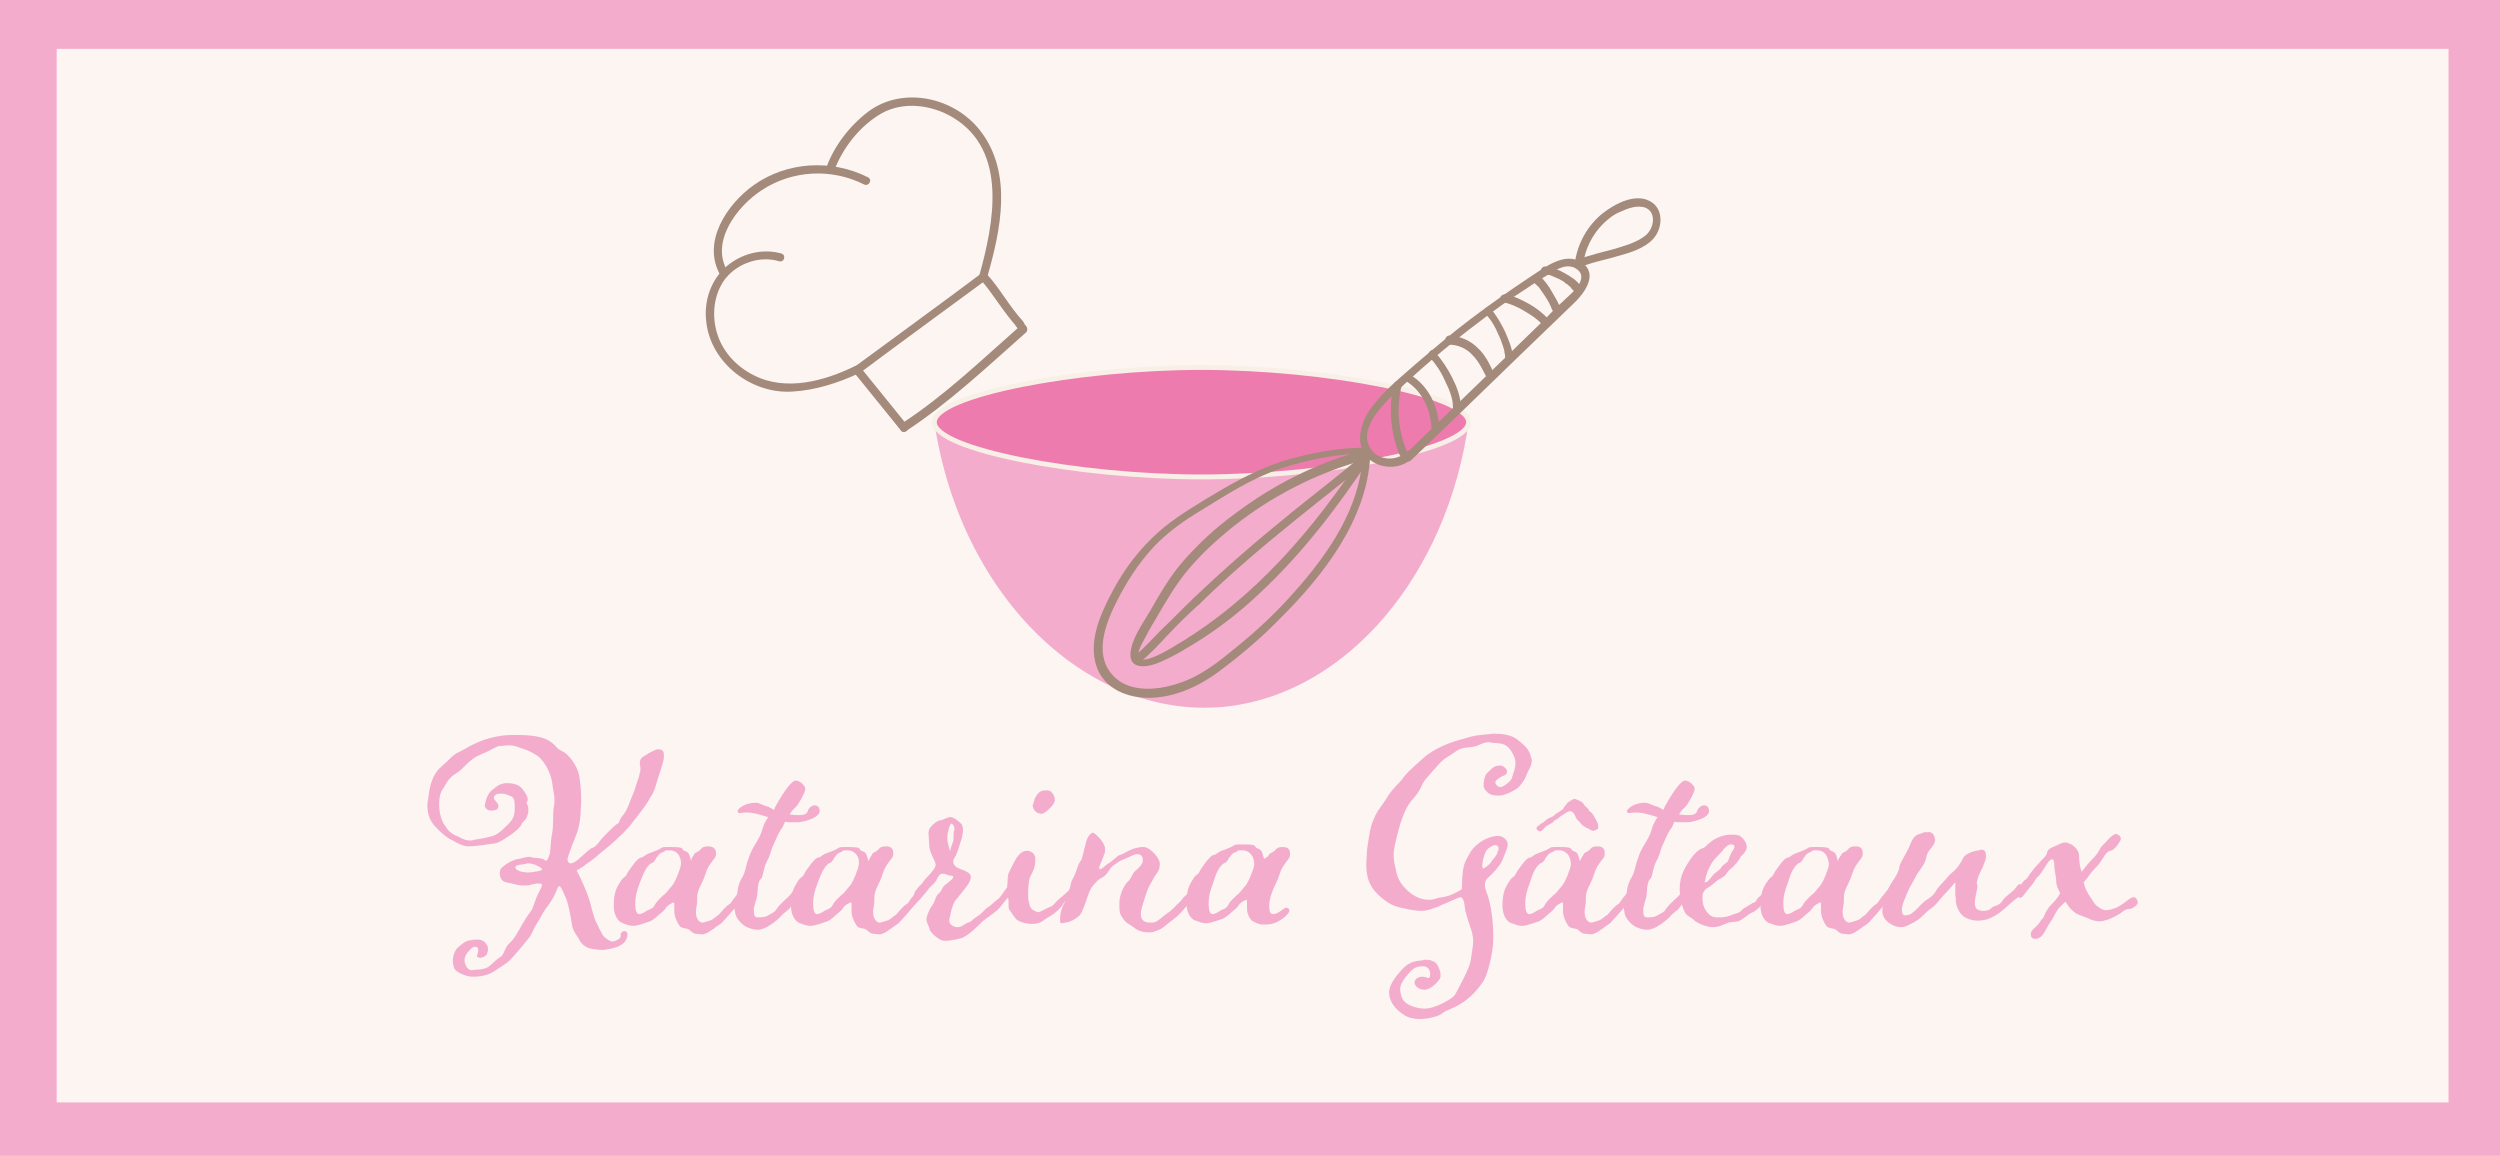 <?xml version="1.0" encoding="utf-8"?>
<!-- Generator: Adobe Illustrator 25.4.1, SVG Export Plug-In . SVG Version: 6.00 Build 0)  -->
<svg version="1.1" id="Calque_1" xmlns="http://www.w3.org/2000/svg" xmlns:xlink="http://www.w3.org/1999/xlink" x="0px" y="0px"
	 viewBox="0 0 383.7 177.4" style="enable-background:new 0 0 383.7 177.4;" xml:space="preserve">
<style type="text/css">
	.st0{fill:#F4ACCD;}
	.st1{fill:#FCF5F2;}
	.st2{fill:#EE7BAE;stroke:#F8F0E7;stroke-width:0.75;stroke-miterlimit:10;}
	.st3{fill:#A48A7B;}
</style>
<g id="Espace_de_travail">
</g>
<rect id="Contour" y="0" class="st0" width="383.7" height="177.4"/>
<rect id="Background" x="8.7" y="7.5" class="st1" width="367.1" height="161.7"/>
<path class="st0" d="M143.4,64.8c4.1,27.4,24.3,46.1,45.2,43.6c18.1-2.2,33.5-20,36.8-43.6"/>
<path class="st2" d="M184.4,56.4c-18.9,0-41,4.2-41,8.4c0,4.2,22.1,8.4,41,8.4s41-4.2,41-8.4C225.4,60.6,203.3,56.4,184.4,56.4z"/>
<g>
	<g>
		<g>
			<path class="st3" d="M208.6,69.3c-6.8,1.9-13.3,5.2-19,9.5c-2.9,2.1-5.5,4.5-7.9,7.2c-2.1,2.4-3.6,5-5.2,7.8
				c-1.1,1.9-2.9,4.3-3,6.6c-0.1,2.4,2.6,2,4.1,1.4c2.5-1,4.9-2.5,7.1-3.9c3.2-2.1,6.2-4.5,8.9-7.1c6.4-6,11.8-13.1,16.7-20.5
				c0.4-0.7-0.6-1.3-1.1-0.6c-7.6,11.5-16.6,22.1-28.5,29.2c-0.8,0.5-5.3,3.3-5.9,2c-0.4-0.8,0.7-2.5,1-3.1c0.5-1,1.1-2,1.7-3
				c1.5-2.6,2.9-5,4.8-7.3c2.1-2.5,4.5-4.7,7-6.7c5.8-4.6,12.6-8.1,19.7-10.1C209.7,70.3,209.4,69.1,208.6,69.3L208.6,69.3z"/>
		</g>
	</g>
	<g>
		<g>
			<path class="st3" d="M209.3,69.7c-3.6,3.1-7.3,5.9-11,8.9c-5.2,4.2-10.3,8.6-15.1,13.2c-0.6,0.6,0.3,1.4,0.9,0.9
				c4.8-4.7,9.9-9,15.1-13.2c3.7-3,7.4-5.8,11-8.9C210.8,70.1,209.9,69.2,209.3,69.7L209.3,69.7z"/>
		</g>
	</g>
	<g>
		<g>
			<path class="st3" d="M209.9,68.7c-4.4,0-8.9,0.8-13.1,2.1c-4.3,1.4-8.1,3.6-11.9,5.9c-2.9,1.8-5.7,3.5-8.1,5.9
				c-2.8,2.7-4.9,5.8-6.6,9.2c-1.6,3.2-3.1,6.9-1.9,10.5c1.2,3.5,4.9,4.9,8.3,4.8c3.7-0.1,7.3-1.7,10.3-3.9c3.5-2.6,6.8-5.4,9.8-8.5
				c6.5-6.5,13.1-15,13.6-24.7c0-0.8-1.2-0.8-1.2,0c-0.3,7.9-5.3,15.1-10.4,20.8c-2.7,3.1-5.7,5.9-8.9,8.5c-2.8,2.3-5.5,4.5-9,5.6
				c-3.3,1.1-7.9,1.5-10.3-1.6c-2.5-3.1-0.8-7.6,0.8-10.8s3.4-6,5.8-8.6c2.1-2.2,4.6-4,7.3-5.6c3.9-2.4,7.6-4.8,11.9-6.3
				c4.4-1.5,9.1-2.4,13.7-2.4C210.7,69.9,210.7,68.7,209.9,68.7L209.9,68.7z"/>
		</g>
	</g>
	<g>
		<g>
			<path class="st3" d="M215.9,69.3c-1.5,1.6-4.5,1.4-5.6-0.5c-1.6-2.7,1.1-5.7,2.8-7.5c4.3-4.2,9-8.2,13.8-11.8
				c2.3-1.8,4.7-3.5,7.2-5.1c1.2-0.8,2.4-1.6,3.6-2.3c1.2-0.8,2.9-1.8,4.3-0.8c1.7,1.2-0.1,3.1-1.1,4c-1.2,1.1-2.4,2.2-3.5,3.4
				c-2.3,2.2-4.5,4.4-6.8,6.6c-5,4.8-10,9.7-15,14.5c-0.6,0.6,0.3,1.4,0.9,0.9c5.6-5.3,11.1-10.7,16.7-16.1c2.8-2.7,5.5-5.3,8.3-8
				c1.6-1.5,3.9-4.5,1.3-6.3c-2.7-1.8-5.9,0.9-8.1,2.3c-3,2-6,4.1-8.9,6.3c-2.8,2.1-5.5,4.4-8.2,6.7c-2.5,2.2-5.4,4.5-7.3,7.2
				c-1.6,2.3-2.5,5.8,0,7.8c1.9,1.5,4.9,1.4,6.6-0.4C217.4,69.6,216.5,68.7,215.9,69.3L215.9,69.3z"/>
		</g>
	</g>
	<g>
		<g>
			<path class="st3" d="M243,40.4c0.3-2.2,1.4-4.4,3-6c0.8-0.8,1.7-1.5,2.7-1.9c1.1-0.5,2.6-1.1,3.9-0.6c1.7,0.8,1.2,3.2,0,4.2
				c-1.3,1.1-3.2,1.6-4.8,2.1c-1.8,0.5-3.7,0.9-5.5,1.6c-0.7,0.3-0.4,1.5,0.3,1.2c1.8-0.8,3.8-1.1,5.7-1.7c1.9-0.5,4.1-1.2,5.4-2.6
				c1.4-1.5,1.7-4.3-0.1-5.6c-2.4-1.7-5.8,0.2-7.7,1.7c-2.3,1.9-3.8,4.6-4.2,7.6C241.7,41.2,242.9,41.2,243,40.4L243,40.4z"/>
		</g>
	</g>
	<g>
		<g>
			<path class="st3" d="M215.9,69.2c-1.3-3.1-1.6-6.6-0.8-9.9c0.2-0.8-1-1.1-1.2-0.3c-0.8,3.6-0.5,7.4,0.9,10.8
				c0.1,0.3,0.6,0.4,0.9,0.2C216,69.9,216,69.5,215.9,69.2L215.9,69.2z"/>
		</g>
	</g>
	<g>
		<g>
			<path class="st3" d="M215.8,58.5c2.5,1.5,3.8,4.4,3.9,7.3c0,0.8,1.3,0.8,1.2,0c-0.1-3.3-1.6-6.6-4.5-8.3
				C215.7,57.1,215.1,58.1,215.8,58.5L215.8,58.5z"/>
		</g>
	</g>
	<g>
		<g>
			<path class="st3" d="M219.4,54.8c1,1.1,1.8,2.3,2.4,3.7c0.6,1.2,1.2,2.6,1.2,4c0,0.8,1.2,0.8,1.2,0c0-1.6-0.6-3.1-1.3-4.5
				c-0.7-1.4-1.6-2.8-2.7-4C219.8,53.3,218.9,54.2,219.4,54.8L219.4,54.8z"/>
		</g>
	</g>
	<g>
		<g>
			<path class="st3" d="M222.4,52.9c1.4,0,2.7,0.6,3.6,1.6c0.9,0.9,1.5,2.1,2.1,3.3c0.1,0.3,0.6,0.4,0.9,0.2
				c0.3-0.2,0.4-0.5,0.2-0.9c-0.6-1.3-1.3-2.7-2.4-3.7c-1.2-1.2-2.7-1.8-4.4-1.9C221.6,51.6,221.6,52.9,222.4,52.9L222.4,52.9z"/>
		</g>
	</g>
	<g>
		<g>
			<path class="st3" d="M228,48.2c0.9,0.9,1.5,2,2,3.2c0.3,0.6,0.5,1.2,0.7,1.8c0.1,0.3,0.2,0.6,0.2,0.9c0.1,0.3,0.1,0.5,0.1,0.7
				c0,0.3,0.3,0.6,0.6,0.6c0.3,0,0.6-0.3,0.6-0.6c-0.1-1.4-0.7-2.7-1.2-3.9c-0.6-1.2-1.3-2.5-2.2-3.5
				C228.3,46.7,227.4,47.6,228,48.2L228,48.2z"/>
		</g>
	</g>
	<g>
		<g>
			<path class="st3" d="M230.7,46.4c1.1,0.2,2.2,0.7,3.2,1.3c1,0.6,2,1.2,2.8,2.1c0.5,0.6,1.4-0.3,0.9-0.9c-0.9-0.9-1.9-1.7-3-2.3
				c-1.1-0.6-2.3-1.2-3.5-1.4c-0.3-0.1-0.7,0.1-0.8,0.4C230.2,45.9,230.4,46.3,230.7,46.4L230.7,46.4z"/>
		</g>
	</g>
	<g>
		<g>
			<path class="st3" d="M235.4,43.3c0.1,0.1,0.2,0.3,0.4,0.4c0.1,0.1,0.1,0.2,0.2,0.2c0.1,0.1,0,0,0.1,0.1c0,0,0.1,0.1,0.1,0.1
				c0.3,0.4,0.6,0.9,0.9,1.3c0.3,0.5,0.6,0.9,0.8,1.4c0.1,0.2,0.2,0.4,0.3,0.7c0.1,0.2,0-0.1,0,0c0,0,0,0.1,0.1,0.1
				c0,0.1,0.1,0.2,0.1,0.3c0.2,0.8,1.4,0.5,1.2-0.3c-0.3-1-0.9-1.9-1.4-2.8s-1.1-1.7-1.8-2.4C235.7,41.9,234.8,42.8,235.4,43.3
				L235.4,43.3z"/>
		</g>
	</g>
	<g>
		<g>
			<path class="st3" d="M237.2,42.2c0.1,0,0.1,0,0.2,0c0,0,0.2,0,0.1,0c-0.1,0,0.1,0,0.1,0c0.1,0,0.1,0,0.1,0c0.2,0,0.4,0.1,0.6,0.2
				c0.4,0.2,0.8,0.3,1.3,0.6c0.2,0.1,0.4,0.2,0.6,0.4c0.1,0.1,0.2,0.2,0.3,0.2c0.1,0.1,0.2,0.1,0.2,0.2c0.2,0.1,0.4,0.3,0.5,0.5
				c0.1,0.1,0.1,0.1,0.2,0.2c0,0,0.1,0.1,0.1,0.1c0,0,0.1,0.2,0,0c0.2,0.3,0.5,0.4,0.9,0.2c0.3-0.2,0.4-0.6,0.2-0.9
				c-0.6-0.9-1.6-1.5-2.5-2c-0.9-0.5-2-1-3-1c-0.3,0-0.6,0.3-0.6,0.6C236.5,41.9,236.8,42.2,237.2,42.2L237.2,42.2z"/>
		</g>
	</g>
	<g>
		<g>
			<path class="st3" d="M183.2,91.8c-1.7,1.6-3.3,3.3-5,4.9c-1.4,1.4-2.7,2.9-4.2,4.1c-0.6,0.5,0.3,1.4,0.9,0.9
				c1.5-1.2,2.9-2.7,4.2-4.1c1.6-1.7,3.2-3.3,5-4.9C184.7,92.2,183.8,91.3,183.2,91.8L183.2,91.8z"/>
		</g>
	</g>
</g>
<g>
	<g>
		<g>
			<path class="st3" d="M131.1,57.2c2.4,3,4.8,5.9,7.2,8.9c0.2,0.3,0.7,0.2,0.9,0c0.3-0.3,0.2-0.6,0-0.9c-2.4-3-4.8-5.9-7.2-8.9
				c-0.2-0.3-0.7-0.2-0.9,0C130.8,56.6,130.9,57,131.1,57.2L131.1,57.2z"/>
		</g>
	</g>
	<g>
		<g>
			<path class="st3" d="M131.9,57.3c6.4-4.8,12.9-9.5,19.4-14.3c0.6-0.5,0-1.6-0.6-1.1c-6.4,4.8-12.9,9.5-19.4,14.3
				C130.6,56.7,131.2,57.8,131.9,57.3L131.9,57.3z"/>
		</g>
	</g>
	<g>
		<g>
			<path class="st3" d="M150.5,42.9c2,2.3,3.5,5,5.6,7.3c0.5,0.6,1.4-0.3,0.9-0.9c-2.1-2.3-3.5-5-5.6-7.3
				C150.8,41.4,149.9,42.3,150.5,42.9L150.5,42.9z"/>
		</g>
	</g>
	<g>
		<g>
			<path class="st3" d="M139,66.2c6.7-4.4,12.5-9.9,18.5-15.2c0.2-0.2,0.2-0.5,0.1-0.8c-0.2-0.3-0.4-0.5-0.6-0.8
				c-0.4-0.7-1.5-0.1-1.1,0.6c0.2,0.3,0.4,0.5,0.6,0.8c0-0.2,0.1-0.5,0.1-0.8c-5.9,5.2-11.6,10.7-18.2,15
				C137.7,65.6,138.4,66.6,139,66.2L139,66.2z"/>
		</g>
	</g>
	<g>
		<g>
			<path class="st3" d="M131.2,56.2c-4.7,2.3-10.6,3.9-15.5,1.4c-2.6-1.3-4.7-3.5-5.6-6.3c-0.9-2.8-0.6-6.1,1.2-8.5
				c1.9-2.4,5.3-3.6,8.3-2.7c0.8,0.2,1.1-1,0.3-1.2c-2.9-0.8-6,0-8.3,1.9c-2.5,2.1-3.6,5.4-3.2,8.6c0.7,6.4,7,11.1,13.2,10.7
				c3.5-0.2,7-1.3,10.2-2.8C132.6,57,131.9,55.9,131.2,56.2L131.2,56.2z"/>
		</g>
	</g>
	<g>
		<g>
			<path class="st3" d="M111.7,41.7c-2.8-4.6,1.5-10.1,5.2-12.5c4.7-3.1,10.7-3.4,15.7-0.9c0.7,0.4,1.4-0.7,0.6-1.1
				c-5.6-2.8-12.4-2.4-17.5,1.2c-4.1,2.9-8.1,8.8-5.1,13.9C111,43,112.1,42.4,111.7,41.7L111.7,41.7z"/>
		</g>
	</g>
	<g>
		<g>
			<path class="st3" d="M128,26.3c1.3-3.6,4-7,7.3-8.9c3.4-1.9,7.7-1.3,10.9,0.6c8.6,5.1,6.3,16.4,4.1,24.3c-0.2,0.8,1,1.1,1.2,0.3
				c2.1-7.3,4-16.1-1.1-22.6c-4-5.1-11.8-6.8-17.1-2.9c-2.9,2.2-5.3,5.3-6.5,8.7C126.5,26.7,127.7,27,128,26.3L128,26.3z"/>
		</g>
	</g>
</g>
<g>
	<path class="st0" d="M75.6,121.2c0.7-0.5,0.7-0.7,1.5-0.9c0.2-0.1,0.5-0.1,0.8-0.1c0.8,0,1.7,0.2,2.2,0.8c0.5,0.6,0.9,1.2,0.9,1.7
		c0,0.2-0.2,0.6-0.2,0.6c0.1,0.1,0.3,0.4,0.3,1c0,0.2,0,0.4-0.1,0.7c-0.3,1-0.6,0.9-0.9,1.4c-0.2,0.5-0.6,0.9-1.4,1.5
		c-0.9,0.6-2.1,1.6-3.2,1.6c-0.9,0.1-2.4,0.4-3.5,0.4c-1,0-1.8-0.5-2.5-0.9c-0.8-0.3-2.1-1.4-3-2.5c-0.3-0.4-0.9-1.2-0.9-2.9
		c0-0.3,0-0.5,0.1-0.8c0.2-2.2,0.7-4,2-5.1c1.4-1.2,1.8-1.9,2.8-2.3c1-0.5,1.5-0.9,2.9-1.5c1.3-0.6,3.5-1.1,5.2-1.1
		c1.7,0,4.1,0,5.5,0.8s1.1,1.2,2.2,1.7c0.9,0.4,2.3,2.1,2.6,3.8c0.2,1.2,0.3,2.3,0.3,3.8c0,0.7-0.1,1.4-0.1,2.2
		c-0.2,2.6-1.1,3.9-1.5,5.2c-0.3,0.9-0.5,1.3-0.5,1.7c0,0.1,0.1,0.3,0.2,0.4c0.1,0.1,0.2,0.1,0.3,0.1c0.4,0,1-0.4,1.6-1
		c0.9-0.8,1.4-1.3,1.8-1.4c0.4-0.1,1-0.9,1.2-1.2c0.7-0.8,2.2-2.3,2.6-2.5c0.4-0.2,0.1-0.3,0.6-1c0.6-0.7,0.9-1.3,1.3-2.4
		s0.6-1.3,0.9-2.4c0.3-1.1,0.4-0.9,0.6-2c0.1-0.2,0.1-0.4,0.1-0.6c0-0.3-0.1-0.6-0.1-0.9c0-0.3,0.1-0.6,0.3-0.8
		c0.5-0.4,2-1.3,2.5-1.3c0.9,0,0.9,0.5,0.9,1.1c0,0.9-0.8,2.8-1.2,4.3c-0.4,1.5-0.9,1.9-1.3,2.7c-0.4,0.7-1.4,1.9-2.3,3.1
		c-0.9,1.2-2.1,2.3-3.1,3.2c-1.1,1-1.8,1.4-2.5,2.1c-0.7,0.6-1.1,0.8-1.5,1.1c-0.4,0.4-1.5,1-1.5,1c0,0.1,0.5,0.8,1.1,2.3
		c0.7,1.6,0.9,2.3,1.2,3.5c0.3,1.1,0.6,2.1,0.9,2.5c0.2,0.5,0.4,0.9,0.7,1.4c0.2,0.5,0.7,0.8,1.2,1.1c0.1,0,0.2,0.1,0.4,0.1
		c0.3,0,0.7-0.2,1-0.4c0.4-0.3,0.2-0.6,0.3-0.9c0.1-0.1,0.3-0.3,0.5-0.3c0.1,0,0.3,0,0.4,0.2c0.1,0.1,0.1,0.2,0.1,0.4
		c0,0.4-0.3,1.1-0.8,1.4c-0.6,0.5-1.7,0.7-2.3,0.8c-0.1,0-0.4,0.1-0.7,0.1c-0.5,0-1.2-0.1-1.8-0.2c-0.9-0.2-1.5-0.8-1.7-1.2
		c-0.2-0.5-1.1-1.5-1.2-2.4c-0.2-1.3-0.6-3.6-1.1-4.5c-0.3-0.7-0.6-1.5-0.9-1.5c-0.1,0-0.1,0.1-0.1,0.1c-0.3,0.4-0.5,1.5-1.6,2.9
		c-1,1.3-1.1,1.9-1.8,2.9c-0.6,1-0.5,1.3-1.4,2.4s-1.3,1.6-2.2,2.6c-0.9,1-1.1,1-2.3,1.8c-1.2,0.9-2.3,1.2-3.8,1.2
		c-1.2,0-2.6-0.7-2.9-1.3c-0.1-0.3-0.2-0.7-0.2-1.1c0-0.7,0.2-1.4,0.6-1.9c0.5-0.5,1.4-1.3,2.2-1.3c0.3-0.1,0.7-0.1,1-0.1
		c0.4,0,0.8,0.1,1.1,0.4c0.4,0.4,0.5,0.7,0.5,1.1c0,0.3-0.1,0.5-0.2,0.8c-0.2,0.3-0.7,0.5-1,0.5c-0.2,0-0.3-0.1-0.4-0.1
		c-0.1-0.1-0.1-0.1-0.1-0.1c0-0.2,0.2-0.5,0.2-1c0-0.3-0.2-0.5-0.5-0.5c-0.2,0-0.4,0.1-0.7,0.4c-0.6,0.6-0.9,1.1-0.9,1.7
		c0,0.4,0.3,1.5,1.1,1.5c0.2,0,0.5-0.1,1.2-0.1c0.8-0.1,1.3-0.3,1.6-0.6c0.3-0.2,0.3-0.3,1-0.9c0.6-0.5,0.8-0.3,1.3-1.5
		c0.5-1.1,0.7-0.9,1.3-1.7c0.6-0.8,1-1.7,2-3.3c0.3-0.5,0.6-0.8,0.7-1c0.3-0.4,0.2-0.4,0.6-1.4c0.4-1.3,1.1-2.2,1.1-2.6
		c0-0.1-0.1-0.1-0.1-0.1c-0.1-0.1-0.3-0.1-0.5-0.1c-0.3,0-0.7,0.1-1.2,0.2c-0.2,0.1-0.5,0.1-0.9,0.1c-0.7,0-1.3-0.1-1.5-0.2
		c-0.3-0.1-1.4-0.2-1.8-0.5c-0.3-0.2-0.5-0.7-0.5-1.2c0-0.2,0.1-0.4,0.1-0.6c0.4-0.5,1.8-1.5,2.9-1.6c0.6-0.1,1-0.3,1.6-0.3
		c0.1,0,0.2,0,0.3,0.1c0.9,0.1,1.7,0.1,2,0.4c0.1,0.1,0.1,0.1,0.2,0.1c0.2,0,0.4-0.5,0.6-1.1c0.1-0.7,0.1-1.7,0.3-2.9
		c0.3-1.2,0.1-3.1,0.3-4.3c0.1-0.4,0.1-0.7,0.1-1c0-0.9-0.2-1.4-0.3-2.3c-0.1-1.4-1-3.5-2.3-4.5c-0.5-0.3-1.3-0.8-2-1
		c-0.7-0.2-1.4-0.6-2.3-0.6c-0.8,0-1,0.1-1.5,0.1s-1.4,0.7-2.7,1.2c-1.2,0.5-1.7,0.9-2.7,1.9c-1,1.1-1.5,1.1-2.1,1.7
		c-0.6,0.6-1,1.5-1.3,1.9c-0.4,0.6-0.5,1.4-0.5,2.3c0,0.9,0.2,1.8,0.4,2.3c0.4,1,0.4,0.7,0.7,1.2c0.3,0.6,1.2,1.2,1.6,1.3
		c0.4,0.1,1,0.7,2.1,0.7c0.1,0,0.3,0,0.5-0.1c1.3-0.2,2.4-0.4,3.2-0.7c0.7-0.3,1.5-1.1,2.3-1.9c0.8-0.9,0.8-1.6,0.8-2.4
		c0-1.1-0.1-1.5-0.6-1.7c-0.6-0.2-0.7-0.4-1.5-0.4c-0.7,0-1.1,0.2-1.1,0.7c0,0.3,0.7,0.7,0.7,1.2s-0.3,0.7-1.2,0.7
		c-0.5,0-0.9-0.4-0.9-0.8C74.6,122.5,75,121.6,75.6,121.2z M82.1,132.7c-0.4-0.1-0.7-0.2-1.1-0.2c-0.1,0-0.2,0-0.3,0.1
		c-0.6,0.1-1.6,0.1-1.6,0.5c0,0.4,0.6,0.6,1,0.7c0.5,0.1,0.8,0.1,1,0.1c0.3,0,0.5,0,0.9-0.1c0.8-0.1,1.2-0.2,1.2-0.4
		C83,133.1,82.5,132.9,82.1,132.7z"/>
	<path class="st0" d="M106.6,131c0.2-0.2,0.5-0.2,0.9-0.6c0.3-0.4,0.6-0.5,1.2-0.5c1,0,1.2,0.6,1.2,1.1c0,0.5-0.2,0.7-0.6,1.2
		c-0.4,0.6-0.4,0.5-0.8,1.3c-0.3,0.8-0.3,0.9-0.5,1.4c-0.2,0.5-0.4,0.8-0.7,1.5c-0.3,0.8-0.3,0.9-0.3,1.8c0,0.7-0.2,1.2-0.2,1.8
		c0,0.5,0.2,1.3,0.7,1.5c0.1,0.1,0.2,0.1,0.3,0.1c0.3,0,0.7-0.2,1.1-0.3c0.5-0.1,0.9-0.6,1.4-0.9c0.4-0.4,0.5-0.6,0.8-0.9
		s0.6-0.6,0.8-0.7c0.3-0.1,0.6-0.8,0.9-1.1l1.2-1.5c0.1-0.2,0.5-0.6,0.8-0.6c0.1,0,0.1,0.1,0.1,0.1c0.2,0.1,0.3,0.5,0.3,0.8
		l-1.3,1.6c-0.1,0.1-0.5,0.6-0.8,0.9c-0.3,0.3-0.7,0.9-2.2,2.5c-0.2,0.3-1,0.7-1.3,1c-0.4,0.2-0.9,0.7-1.4,0.8
		c-0.1,0.1-0.3,0.1-0.5,0.1c-0.3,0-0.7-0.1-1-0.1c-0.5-0.1-0.8-0.6-1.1-0.7c-0.2-0.1-0.7-0.1-1.1-0.3c-0.3-0.2-1-1.5-1-2.3
		c0-1.3,0-1.5-0.1-1.5s-1,0.4-1.3,1c-0.4,0.5-0.9,0.8-1.2,1.1c-0.3,0.3-0.7,0.6-1.1,0.8c-0.4,0.1-1.8,0.7-2.6,0.7s-1.2-0.3-1.6-0.4
		c-0.4-0.1-1.4-0.8-1.4-2.7s0.4-2.7,0.9-3.5s0.5-0.7,0.9-1c0.2-0.2,0.2-0.5,0.9-1.4c0.7-1,1.2-1.5,1.6-1.5c0.3-0.1,0.3-0.2,0.8-0.5
		c0.4-0.2,1.5-0.5,2.1-0.9c0.3-0.2,0.3-0.2,1.6-0.2c1.4,0,1.7,0.1,1.8,0.4c0.1,0.2,0.2,0.1,0.7,0.4c0.4,0.3,0.4,0.9,0.6,1.4
		C106,131.7,106.6,131.2,106.6,131z M104.1,131.1c-0.4-0.4-0.7-0.6-1.5-0.6c-0.8,0-0.3,0.1-0.9,0.3c-0.6,0.2-0.7,0.6-1,0.9
		c-0.1,0.3-0.3,0.5-0.5,0.7c-0.2,0.1-0.3,0-0.8,0.6c-0.5,0.7-0.7,1.2-1.2,2.5c-0.5,1.3-0.7,2.1-0.7,3.2c0,1,0.2,1.6,0.6,1.6
		c0.4,0,1-0.4,1.3-0.6c0.2-0.1,0.8-0.2,1.1-0.8c0.3-0.6,0.9-1.1,1.3-1.5c0.5-0.3,0.9-1,1.3-1.4c0.5-0.5,1.4-2.8,1.4-3.3
		C104.6,132.2,104.4,131.6,104.1,131.1z"/>
	<path class="st0" d="M114.7,124.7c-0.7,0-1.1,0.1-1.2,0.1s-0.3-0.1-0.3-0.3c0-0.3,1-1.3,2.8-1.3c0.6,0,1.2,0.5,1.9,0.6l0.9,0.5
		l0.2-0.5c1.5-2.7,2.6-4,3.1-4c0.7,0,1.5,0.8,1.5,1.3c0,0.5-1.1,2.5-1.6,2.9c-0.4,0.3-0.6,0.7-0.8,1c0.7,0.1,1.1,0.1,1.6,0.1
		c0.6,0,1.1-0.2,1.2-0.7c0.2-0.5,0.7-0.8,1-0.8c0.4,0,0.8,0.2,0.8,0.9c0,0.7-1.2,1.3-2.6,1.6c-0.4,0.1-0.4,0.1-2,0.1
		c-0.2,0-0.4,0-0.7-0.1c-0.2,0.4-0.4,1-0.7,1.3c-0.4,0.6-1,2.1-1.2,2.5c-0.2,0.4-0.4,1.5-0.9,2.3c-0.4,0.8-0.5,1.6-0.7,2.3
		c-0.2,0.6-0.4,0.3-0.6,1.2c-0.2,0.8,0,1.4-0.4,2.6c-0.2,0.7-0.3,1-0.3,1.2c0,1,0.1,1.3,0.6,1.3c0.9,0,1.2-0.1,1.4-0.2
		c0.4-0.3,1.2-0.5,1.5-1.1c0.3-0.5,1.1-1.2,1.4-1.5c0.5-0.4,0.9-0.9,1.2-1.3c0.3-0.4,0.8-1.1,1.1-1.1s0.6,0.2,0.6,0.5
		c0,0.1-0.1,0.2-0.1,0.4c-0.3,0.4-0.6,1-1.1,1.5c-0.5,0.4-0.9,1.3-1.4,1.7c-0.4,0.3-0.9,0.7-1.2,1.1c-0.4,0.4-1.3,1.1-1.7,1.3
		c-0.4,0.3-1.2,0.6-1.7,0.6s-1.4-0.2-2-0.6s-1.5-1.3-1.5-2.3c0-0.1-0.1-0.2-0.1-0.4c0-0.8,0.4-1.7,0.5-2.6c0.1-1,0.4-1.6,0.8-2.3
		c0.4-0.7,0.5-1.6,0.7-2.2s0.5-1.5,0.9-2.2c0.4-0.7,1-1.6,1.2-2.2c0.3-0.7,0.2-1.1,1.1-2.5C118,125.5,115.9,124.7,114.7,124.7z"/>
	<path class="st0" d="M133.9,131c0.2-0.2,0.5-0.2,0.9-0.6c0.3-0.4,0.6-0.5,1.2-0.5c1,0,1.1,0.6,1.1,1.1c0,0.5-0.2,0.7-0.6,1.2
		c-0.4,0.6-0.4,0.5-0.8,1.3c-0.3,0.8-0.3,0.9-0.5,1.4c-0.2,0.5-0.4,0.8-0.7,1.5c-0.3,0.8-0.3,0.9-0.3,1.8c0,0.7-0.2,1.2-0.2,1.8
		c0,0.5,0.2,1.3,0.7,1.5c0.1,0.1,0.2,0.1,0.3,0.1c0.3,0,0.7-0.2,1.1-0.3c0.5-0.1,0.9-0.6,1.4-0.9c0.4-0.4,0.5-0.6,0.8-0.9
		s0.6-0.6,0.8-0.7c0.3-0.1,0.6-0.8,0.9-1.1l1.2-1.5c0.1-0.2,0.5-0.6,0.8-0.6c0.1,0,0.1,0.1,0.1,0.1c0.2,0.1,0.3,0.5,0.3,0.8
		l-1.3,1.6c-0.1,0.1-0.5,0.6-0.8,0.9c-0.3,0.3-0.7,0.9-2.2,2.5c-0.2,0.3-1,0.7-1.3,1c-0.4,0.2-0.9,0.7-1.4,0.8
		c-0.1,0.1-0.3,0.1-0.5,0.1c-0.3,0-0.7-0.1-1-0.1c-0.5-0.1-0.8-0.6-1.1-0.7c-0.2-0.1-0.7-0.1-1.1-0.3c-0.3-0.2-1-1.5-1-2.3
		c0-1.3,0-1.5-0.1-1.5s-1,0.4-1.3,1c-0.4,0.5-0.9,0.8-1.2,1.1c-0.3,0.3-0.7,0.6-1.1,0.8c-0.4,0.1-1.8,0.7-2.6,0.7s-1.2-0.3-1.6-0.4
		c-0.4-0.1-1.4-0.8-1.4-2.7s0.4-2.7,0.9-3.5s0.5-0.7,0.9-1c0.2-0.2,0.2-0.5,0.9-1.4c0.7-1,1.2-1.5,1.6-1.5c0.3-0.1,0.3-0.2,0.8-0.5
		c0.4-0.2,1.5-0.5,2.1-0.9c0.3-0.2,0.3-0.2,1.6-0.2c1.4,0,1.7,0.1,1.8,0.4c0.1,0.2,0.2,0.1,0.7,0.4c0.4,0.3,0.4,0.9,0.6,1.4
		C133.4,131.7,133.9,131.2,133.9,131z M131.4,131.1c-0.4-0.4-0.7-0.6-1.5-0.6c-0.8,0-0.3,0.1-0.9,0.3c-0.6,0.2-0.7,0.6-1,0.9
		c-0.1,0.3-0.3,0.5-0.5,0.7c-0.2,0.1-0.3,0-0.8,0.6c-0.5,0.7-0.7,1.2-1.2,2.5c-0.5,1.3-0.7,2.1-0.7,3.2c0,1,0.2,1.6,0.6,1.6
		c0.4,0,1-0.4,1.3-0.6c0.2-0.1,0.8-0.2,1.1-0.8c0.3-0.6,0.9-1.1,1.3-1.5c0.5-0.3,0.9-1,1.3-1.4c0.5-0.5,1.4-2.8,1.4-3.3
		C131.9,132.2,131.8,131.6,131.4,131.1z"/>
	<path class="st0" d="M140.3,137.3c0-0.4,0.5-1,1.2-1.7c0.3-0.4,0.4-0.6,1.1-1.3c0.5-0.6,1-1.1,1-1.6c0-0.6-1-1.8-1-3.1
		c0-0.8-0.1-1.3-0.1-1.7c0-0.3,0.1-0.6,0.2-0.8c0.4-0.5,1.1-1.2,1.7-1.2c0.5-0.1,1-0.5,1.5-0.5c0.5,0,1.3,0.7,1.7,1.1
		c0.1,0.2,0.2,0.5,0.2,0.9s-0.1,0.9-0.2,1.3c-0.3,0.8-0.4,1.4-0.7,2.1c-0.2,0.7-0.6,1-0.6,1.4s0.2,0.8,0.9,1.1
		c0.6,0.2,1.3,0.5,1.6,0.8c0.1,0.1,0.2,0.3,0.2,0.5c0,0.3-0.1,0.6-0.4,1.1c-0.7,1-1.4,1.8-1.8,2.3c-0.4,0.4-0.7,1.2-0.9,2.2
		c-0.1,0.8-0.2,0.5-0.2,1.1s0.6,1,1.3,1c0.7,0,1.1-0.6,1.6-0.7c0.5-0.1,0.5-0.4,1.3-0.9c0.9-0.5,1.1-1.1,1.8-1.5
		c0.7-0.5,1-0.9,1.6-1.3c0.5-0.5,1.3-2,1.7-2c0.4,0,0.6,0.1,0.6,0.7c0,0.3-0.3,0.6-0.8,1.1c-0.8,0.7-1,1.4-2,2.2
		c-1,0.8-1.5,1.1-2,1.5c-0.4,0.4-2.2,2.3-3.3,2.6c-1.1,0.3-2,0.4-2.6,0.4c-0.6,0-2-1.1-2.2-1.7c-0.1-0.6-0.5-1-0.5-1.6
		c0-0.5,0.4-1.5,0.9-2.2c0.5-0.6,0.4-1.3,1-1.8c0.6-0.5,0.3-0.8,1.1-1.4c0.8-0.6,1.1-0.9,1.1-1.1c0-0.3-0.4-0.1-0.8-0.3
		c-0.5-0.2-0.5-0.2-0.9-0.2s-0.7,0.6-0.9,1s-0.5,0.6-1,1.1c-0.4,0.5-0.6,0.8-0.9,1.1c-0.5,0.6-0.8,1-1.1,1c-0.1,0-0.3-0.1-0.5-0.3
		C140.4,137.5,140.3,137.4,140.3,137.3z M146.3,129.1c0.1-0.4,0-0.9,0.1-1.5c0-0.1,0.1-0.2,0.1-0.3c0-0.5-0.3-0.9-0.5-0.9
		c-0.2,0.1-0.4,0.8-0.5,1.3c-0.1,0.3-0.1,0.6-0.1,1c0,0.2,0,0.5,0.1,0.7c0.1,0.6,0.3,1.2,0.3,1.2
		C145.8,130.6,146.1,129.6,146.3,129.1z"/>
	<path class="st0" d="M158.9,131.8c0,1-0.1,1.3-0.4,2c-0.3,0.7-0.5,0.7-0.6,1.7c-0.1,1-0.1,1-0.1,1.9s0.1,0.9,0.2,1.4
		c0.1,0.6,0.5,0.9,1,1.1c0.1,0.1,0.2,0.1,0.3,0.1c0.4,0,0.9-0.4,1.4-0.6c0.5-0.3,0.7-0.1,1.4-1c0.5-0.5,1.3-1.1,1.9-1.7s0.7-1,1.1-1
		c0.3,0,0.3,0.1,0.3,0.3c0,0.9-0.9,1.6-1.2,1.9c-0.7,0.6-0.7,0.2-1,0.8s-1.1,1.3-1.7,1.7c-0.7,0.4-1.1,0.7-1.4,0.9
		c-0.3,0.2-0.6,0.5-1.7,0.5c-1.1,0-2.1-0.4-2.4-0.7s-0.8-1.1-1.1-1.5c-0.1-0.2-0.1-0.4-0.1-0.6c0-0.8,0-1-0.1-1.2
		c-0.1-0.4-0.2-0.8-0.2-1.1c0-0.2,0.1-0.5,0.1-0.8c0.1-0.9,0-1.2,0.2-1.9c0.3-0.6,0.5-1,0.8-1.6s1-1.8,1.9-1.8
		C157.5,130.5,158.9,130.6,158.9,131.8z M159.8,124.9c-0.1,0-0.2,0-0.4-0.1c-0.5-0.1-0.9-0.7-0.9-1.2c0-0.1,0.1-0.2,0.1-0.3
		c0.2-0.5,0.1-0.8,0.8-1.6c0.3-0.3,0.7-0.4,1.1-0.4c0.4,0,0.8,0.1,0.9,0.3c0.3,0.3,0.5,0.7,0.5,1.2c0,0.1,0,0.2-0.1,0.3
		c-0.1,0.5-1,1.3-1.3,1.5C160.2,124.8,160.1,124.9,159.8,124.9z"/>
	<path class="st0" d="M169.6,130.3c0,1-0.1,0.5-0.3,1.3c-0.2,0.6-0.6,1.3-0.6,1.6c0,0.1,0,0.2,0.1,0.2c0.4,0,0.6-0.4,1.2-0.8
		c0.6-0.3,1.5-1.3,1.9-1.4c0.5,0,1.7-1.2,3.6-1.2c1,0,2.5,1.7,2.5,2.5c0,1.3-0.4,1.3-1,2.4s-0.7,1.1-1.2,2.6c-0.4,1.4-0.7,2-0.7,2.8
		c0,0.7,0.3,1.3,1.4,1.3c1,0,1-0.2,1.6-0.6c0.6-0.5,0.7-0.6,1.3-1c0.6-0.4,1.1-1.1,1.5-1.4c0.4-0.3,0.6-0.8,1-1.1
		c0.3-0.2,0.7-0.8,1-1c0.2-0.2,0.6-1.1,1-1.1c0.4,0,0.7,0.3,0.7,0.8c0,0.4-0.3,0.7-0.8,1.1c-0.4,0.5-0.3,0.8-1,1.2s-1.3,1.4-1.8,1.8
		c-0.4,0.5-1.5,1.2-2.3,1.9c-0.8,0.6-0.8,0.5-1.6,0.8c-0.2,0.1-0.5,0.1-0.8,0.1c-0.8,0-1.6-0.2-2.2-0.7c-0.8-0.6-1.3-0.7-1.8-1.5
		c-0.5-0.7-0.5-1-0.5-2.3c0-1.3,0.7-2.7,1.3-3.3c0.6-0.5,0.6-1.1,1.1-1.6c0.5-0.4,1.2-1,1.2-1.7s-0.4-0.9-0.9-0.9
		c-0.4,0-1.1,0.4-1.8,0.7c-0.7,0.2-1.2,0.6-1.9,1.1c-0.6,0.5-0.8,1.3-1.5,1.7c-0.8,0.4-1.1,0.8-1.6,1.4c-0.6,0.7-0.8,1.9-1.3,3.1
		c-0.5,1.1-0.2,0.6-0.5,1.1c-0.3,0.6-1.7,1.4-2.4,1.4c-0.2,0-0.4,0.1-0.5,0.1c-0.3,0-0.3-0.1-0.3-0.7c0-0.9,0.3-1.8,0.7-2.5
		c0.3-0.7,0.6-1.5,0.8-2.2c0.2-0.7,0.1-0.9,0.6-1.7c0.4-0.8,0.7-2.1,1-2.4c0.3-0.2,0.5-1.6,0.8-2.6c0.2-1,0.7-1.8,1.2-1.8
		C168.3,128.1,169.6,129.3,169.6,130.3z"/>
	<path class="st0" d="M197.4,139.3c0.2,0,0.5,0.2,0.5,0.4c0,0.2-0.1,0.6-1.2,1.4c-1.3,0.9-2.3,0.8-2.9,0.8s-1.1-0.3-1.5-0.5
		c-0.3-0.1-0.9-1-0.9-1.8c0-1.3,0-1.5-0.1-1.5s-1,0.4-1.3,1c-0.4,0.5-0.9,0.8-1.2,1.1c-0.3,0.3-0.7,0.6-1.1,0.8
		c-0.4,0.1-1.8,0.7-2.6,0.7c-0.8,0-1.1-0.3-1.6-0.4c-0.4-0.1-1.4-0.8-1.4-2.7s0.4-2.7,0.9-3.5s0.5-0.7,0.9-1
		c0.2-0.2,0.2-0.5,0.9-1.4c0.7-1,1.2-1.5,1.6-1.5c0.3-0.1,0.3-0.2,0.8-0.5c0.4-0.2,1.5-0.5,2.1-0.9c0.3-0.2,0.3-0.2,1.6-0.2
		c1.4,0,1.7,0.1,1.8,0.4c0.1,0.2,0.2,0.1,0.7,0.4c0.4,0.3,0.4,0.9,0.6,1.4c0.2,0,0.8-0.5,0.8-0.7c0.2-0.2,0.5-0.2,0.9-0.6
		c0.3-0.4,0.6-0.5,1.2-0.5c1,0,1.1,0.6,1.1,1.1c0,0.5-0.2,0.7-0.6,1.2c-0.4,0.6-0.4,0.5-0.8,1.3c-0.3,0.8-0.3,0.9-0.5,1.4
		c-0.2,0.5-0.4,0.8-0.7,1.5c-0.3,0.8-0.6,1.6-0.6,2.5c0,0.8,0.1,1.3,0.6,1.3C196.2,140.3,197.1,139.3,197.4,139.3z M192,131.1
		c-0.4-0.4-0.7-0.6-1.5-0.6c-0.8,0-0.3,0.1-0.9,0.3c-0.6,0.2-0.7,0.6-1,0.9c-0.1,0.3-0.3,0.5-0.5,0.7c-0.2,0.1-0.3,0-0.8,0.6
		c-0.5,0.7-0.7,1.2-1.1,2.5c-0.5,1.3-0.7,2.1-0.7,3.2c0,1,0.2,1.6,0.6,1.6c0.4,0,1-0.4,1.3-0.6c0.2-0.1,0.8-0.2,1.1-0.8
		c0.3-0.6,0.9-1.1,1.3-1.5c0.5-0.3,0.9-1,1.3-1.4c0.5-0.5,1.4-2.8,1.4-3.3C192.5,132.2,192.4,131.6,192,131.1z"/>
	<path class="st0" d="M229.5,120.1c0,0.1,0.1,0.3,0.3,0.5c0.1,0.1,0.3,0.2,0.5,0.2c0.4,0,1-0.5,1.3-0.8c0.5-0.4,0.4-0.6,0.8-1.7
		c0.1-0.4,0.2-0.8,0.2-1.2c0-0.6-0.2-1.1-0.7-1.9c-0.8-1.2-1.7-1.1-2.9-1.2c-0.2,0-0.3-0.1-0.4-0.1c-1,0-1.5,0.5-2.4,0.7
		c-1,0.2-1.9,0-3,0.9c-1.1,0.8-1.3,0.7-2.1,1.5c-0.8,0.9-1.3,1.4-2.3,2.6c-0.9,1.2-0.5,1.4-2,3.1c-1.6,1.7-2.3,5.3-2.7,6.9
		c-0.1,0.6-0.2,1.1-0.2,1.7c0,0.8,0.2,1.6,0.4,2.5c0.3,1.4,1.1,2.5,2.5,3.5c0.9,0.6,1.8,0.8,2.5,0.8c0.5,0,0.9-0.1,1.1-0.2
		c0.6-0.2,0.8-0.1,1.9-0.4c1.1-0.4,1.9-0.9,2-1c0.1-0.1,0.1-0.3,0.1-0.8c0-0.4,0-1,0.1-1.7c0.1-1.3,0.4-1.9,1.3-3.4
		c0.8-1.2,2.6-2.3,4.1-2.3c0.8,0,1.5,0.6,1.5,1.3s-0.5,1.5-0.8,2.4c-0.3,0.8-1.7,2.3-2.2,2.7c-0.3,0.2-0.5,0.7-0.5,1.1
		c0,0.3,0.1,0.7,0.2,1c0.8,1.9,1.1,4.9,1.1,7.1c0,2.4-0.9,5.8-1.6,6.8c-1.7,2.5-3.4,3.4-4.4,3.9c-1.1,0.5-1.3,0.5-2.1,1.1
		c-0.5,0.3-1.9,0.7-3.2,0.7c-0.6,0-1.2-0.1-1.8-0.3c-1.3-0.6-2.9-2-2.9-3.8c0-1,0.8-2.2,1.8-3.3c1.1-1.3,2-1.5,3.3-1.6
		c0.2-0.1,0.4-0.1,0.5-0.1c1,0,1.6,0.4,1.8,0.8c0.2,0.3,0.5,1,0.5,1.5c0,0.2,0,0.4-0.1,0.6c-0.4,0.6-1.4,1.7-2.4,1.7
		c-0.7,0-1.5-0.5-1.5-1.1c0-0.6,0.7-0.9,1.2-0.9c0.5,0,0.7,0.2,0.9,0.2c0.2,0,0.3-0.1,0.3-0.6c0-0.6-0.3-1.2-1.1-1.2
		c-1.3,0-1.7,0.5-2.7,1.7c-0.5,0.7-0.8,1.2-0.8,1.8c0,0.4,0.1,0.9,0.3,1.4c0.5,1.1,2.3,1.6,3.5,1.6c1.1,0,2.6-0.7,3.6-1.3
		c1.1-0.7,0.9-0.6,1.9-2.5c1-1.9,1.5-3,1.6-4.1c0.1-0.8,0.3-1.6,0.3-2.5c0-0.5-0.1-1-0.2-1.4c-0.5-1.5-0.7-2.1-1-3.2
		c-0.1-0.5-0.1-2.1-0.8-2.1c-0.6,0.2-1.6,0.7-3.1,1.3c-0.1,0-0.1,0.1-0.1,0.1c-1,0.3-1.7,0.7-2.8,0.7c-0.5,0-1.1-0.1-1.8-0.2
		c-2.3-0.5-3-0.6-4.9-2.4c-1.3-1.3-1.7-2.7-1.7-4.5c0-0.7,0.1-1.4,0.1-2.2c0.4-2.7,0.5-3.6,1.1-4.9c0.5-1.3,1.1-1.7,2.1-3.4
		c1.1-1.6,1.5-1.7,2.2-2.6c0.6-0.9,1.4-1.6,3.2-3.2c1.7-1.6,4.6-2.6,5.8-2.9c1-0.2,1.4-0.6,4.1-0.8c0.3,0,0.6-0.1,0.9-0.1
		c2,0,3.1,0.4,3.8,1c1,0.8,1.8,1.5,2,2.7c0.1,0.1,0.1,0.3,0.1,0.4c0,0.9-0.5,1.4-0.8,2.2c-0.3,0.9-0.8,1.4-1.2,1.9
		c-0.4,0.4-2.1,1.3-2.9,1.3c-0.9,0-1.5,0-2.1-0.7c-0.3-0.3-0.4-0.6-0.4-0.9c0-0.3,0.1-1.4,0.5-1.8c0.9-0.9,1.1-1.2,2.1-1.2
		c0.4,0,1,0.5,1,0.9c0,0.3-0.2,0.6-0.7,0.7C229.8,119.6,229.5,119.8,229.5,120.1z M228.8,132.4c0.4-0.7,0.9-0.9,1.1-1.8
		c0.1-0.1,0.1-0.2,0.1-0.3c0-0.4-0.2-0.6-0.6-0.6c-0.1,0-0.3,0.1-0.5,0.2c-0.6,0.4-0.8,0.5-1.1,1.4c-0.2,0.6-0.3,1.2-0.3,1.6
		c0,0.2,0.1,0.3,0.1,0.4C227.7,133.3,228.3,133,228.8,132.4z"/>
	<path class="st0" d="M243.1,131c0.2-0.2,0.5-0.2,0.9-0.6c0.3-0.4,0.6-0.5,1.2-0.5c1,0,1.1,0.6,1.1,1.1c0,0.5-0.2,0.7-0.6,1.2
		c-0.4,0.6-0.4,0.5-0.8,1.3c-0.3,0.8-0.3,0.9-0.5,1.4c-0.2,0.5-0.4,0.8-0.7,1.5c-0.3,0.8-0.3,0.9-0.3,1.8c0,0.7-0.2,1.2-0.2,1.8
		c0,0.5,0.2,1.3,0.7,1.5c0.1,0.1,0.2,0.1,0.3,0.1c0.3,0,0.7-0.2,1.1-0.3c0.5-0.1,0.9-0.6,1.4-0.9c0.4-0.4,0.5-0.6,0.8-0.9
		s0.6-0.6,0.8-0.7c0.3-0.1,0.6-0.8,0.9-1.1l1.2-1.5c0.1-0.2,0.5-0.6,0.8-0.6c0.1,0,0.1,0.1,0.1,0.1c0.2,0.1,0.3,0.5,0.3,0.8
		l-1.3,1.6c-0.1,0.1-0.5,0.6-0.8,0.9c-0.3,0.3-0.7,0.9-2.2,2.5c-0.2,0.3-1,0.7-1.3,1c-0.4,0.2-0.9,0.7-1.4,0.8
		c-0.1,0.1-0.3,0.1-0.5,0.1c-0.3,0-0.7-0.1-1-0.1c-0.5-0.1-0.8-0.6-1.1-0.7c-0.2-0.1-0.7-0.1-1.1-0.3c-0.3-0.2-1-1.5-1-2.3
		c0-1.3,0-1.5-0.1-1.5s-1,0.4-1.3,1c-0.4,0.5-0.9,0.8-1.2,1.1c-0.3,0.3-0.7,0.6-1.1,0.8c-0.4,0.1-1.8,0.7-2.6,0.7
		c-0.8,0-1.1-0.3-1.6-0.4c-0.4-0.1-1.4-0.8-1.4-2.7s0.4-2.7,0.9-3.5s0.5-0.7,0.9-1c0.2-0.2,0.2-0.5,0.9-1.4c0.7-1,1.2-1.5,1.6-1.5
		c0.3-0.1,0.3-0.2,0.8-0.5c0.4-0.2,1.5-0.5,2.1-0.9c0.3-0.2,0.3-0.2,1.6-0.2c1.4,0,1.7,0.1,1.8,0.4c0.1,0.2,0.2,0.1,0.7,0.4
		c0.4,0.3,0.4,0.9,0.6,1.4C242.6,131.7,243.1,131.2,243.1,131z M240.6,131.1c-0.4-0.4-0.7-0.6-1.5-0.6c-0.8,0-0.3,0.1-0.9,0.3
		c-0.6,0.2-0.7,0.6-1,0.9c-0.1,0.3-0.3,0.5-0.5,0.7c-0.2,0.1-0.3,0-0.8,0.6c-0.5,0.7-0.7,1.2-1.1,2.5c-0.5,1.3-0.7,2.1-0.7,3.2
		c0,1,0.2,1.6,0.6,1.6c0.4,0,1-0.4,1.3-0.6c0.2-0.1,0.8-0.2,1.1-0.8c0.3-0.6,0.9-1.1,1.3-1.5c0.5-0.3,0.9-1,1.3-1.4
		c0.5-0.5,1.4-2.8,1.4-3.3C241.1,132.2,241,131.6,240.6,131.1z M243,123.3c0.2,0.4,0.3,0.4,0.6,0.7c0.3,0.2,0.2,0.5,0.5,0.6
		c0.3,0.1,0.9,1.3,1.1,1.7c0.1,0.3,0.1,0.6,0.1,0.8c0,0.1-0.4,0.4-0.8,0.4c-0.3,0-0.6-0.3-0.9-0.4c-0.1,0-0.7-0.4-1-0.7
		c-0.1-0.3-0.7-0.6-0.8-1.1c-0.2-0.5-0.5-0.8-0.8-0.8c-0.5,0-0.8,0.4-1.2,0.6c-0.4,0.2-0.8,0.7-1,0.7c-0.3,0.1-0.3,0.3-0.6,0.5
		c-0.3,0.2-0.6,0.3-0.9,0.5c-0.2,0.2-0.7,0.8-0.9,0.8c-0.2,0-0.6-0.2-0.6-0.5c0-0.2,0.7-0.7,1.1-0.9c0.2-0.2,0.8-0.7,1-0.7
		c0.2-0.1,0.4-0.1,0.9-0.6c0.5-0.3,0.8-0.5,1.1-0.7c0.1-0.3,0.3-0.5,0.7-1c0.4-0.3,0.9-0.6,1.1-0.6C242.2,122.8,242.8,123,243,123.3
		z"/>
	<path class="st0" d="M251.2,124.7c-0.7,0-1.1,0.1-1.2,0.1s-0.3-0.1-0.3-0.3c0-0.3,1-1.3,2.8-1.3c0.6,0,1.2,0.5,1.9,0.6l0.9,0.5
		l0.2-0.5c1.5-2.7,2.6-4,3.1-4c0.7,0,1.5,0.8,1.5,1.3c0,0.5-1.1,2.5-1.6,2.9c-0.4,0.3-0.6,0.7-0.8,1c0.7,0.1,1.1,0.1,1.6,0.1
		c0.6,0,1.1-0.2,1.2-0.7c0.2-0.5,0.7-0.8,1-0.8c0.4,0,0.8,0.2,0.8,0.9c0,0.7-1.1,1.3-2.6,1.6c-0.4,0.1-0.4,0.1-2,0.1
		c-0.2,0-0.4,0-0.7-0.1c-0.2,0.4-0.4,1-0.7,1.3c-0.4,0.6-1,2.1-1.2,2.5c-0.2,0.4-0.4,1.5-0.9,2.3c-0.4,0.8-0.5,1.6-0.7,2.3
		c-0.2,0.6-0.4,0.3-0.6,1.2c-0.2,0.8,0,1.4-0.4,2.6c-0.2,0.7-0.3,1-0.3,1.2c0,1,0.1,1.3,0.6,1.3c0.9,0,1.2-0.1,1.4-0.2
		c0.4-0.3,1.2-0.5,1.5-1.1c0.3-0.5,1.1-1.2,1.4-1.5c0.5-0.4,0.9-0.9,1.2-1.3c0.3-0.4,0.8-1.1,1.1-1.1s0.6,0.2,0.6,0.5
		c0,0.1,0,0.2-0.1,0.4c-0.3,0.4-0.6,1-1.1,1.5c-0.5,0.4-0.9,1.3-1.4,1.7c-0.4,0.3-0.9,0.7-1.2,1.1c-0.4,0.4-1.3,1.1-1.7,1.3
		c-0.4,0.3-1.2,0.6-1.7,0.6s-1.4-0.2-2-0.6s-1.5-1.3-1.5-2.3c0-0.1-0.1-0.2-0.1-0.4c0-0.8,0.4-1.7,0.5-2.6c0.1-1,0.4-1.6,0.8-2.3
		c0.4-0.7,0.5-1.6,0.7-2.2c0.2-0.6,0.5-1.5,0.9-2.2c0.4-0.7,1-1.6,1.2-2.2c0.3-0.7,0.2-1.1,1.1-2.5
		C254.5,125.5,252.5,124.7,251.2,124.7z"/>
	<path class="st0" d="M261.8,139.7c0.5,0.8,1,1.1,1.8,1.1c0.7,0,1.2,0,2-0.3c0.7-0.3,1-0.3,1.4-0.5c0.3-0.3,0.6-0.6,1-0.8
		c0.4-0.2,0.8-0.5,1-0.6c0.2-0.1,0.5-0.1,0.6-0.5c0.2-0.4,1.1-1,1.5-1.4c0.4-0.4,0.7-1,1.1-1c0.4,0,0.6,0.4,0.6,0.7
		c0,0.3-0.8,1.1-1.3,1.4c-0.5,0.3-1.4,1.4-1.6,1.6c-0.3,0.2-0.7,0.6-1.1,0.7c-0.4,0.2-1.1,0.8-1.6,1.1c-0.6,0.4-1.2,0.2-1.9,0.4
		c-0.6,0.2-1.4,0.7-2.4,0.7s-2.3-0.6-2.7-0.9c-0.3-0.3-0.7-0.6-1.2-0.9c-0.5-0.3-1.2-2.1-1.2-4.1c0-2.1,0.9-3.4,1.7-4.6
		c0.8-1.1,1.4-1.5,1.8-1.6c0.4-0.1,0.6-0.5,1.4-1.1c0.8-0.6,2-1,3-1c1,0,1.3,0.1,1.6,0.4c0.3,0.2,0.8,0.9,0.8,1.5s-0.8,1.4-0.9,1.4
		c-0.2,0.6-1.1,1.6-1.5,1.9c-0.5,0.3-0.7,0.9-1,1.1c-0.3,0.3-0.8,0.5-1.1,0.7c-0.2,0.2-0.9,0.8-1.4,1.1c-0.5,0.2-0.9,0.8-0.9,1.3
		C261.3,138.3,261.3,139,261.8,139.7z M261.8,135.4c0.3,0,0.6-0.5,0.8-0.7c0.2-0.3,0.5-0.6,0.9-0.9c0.4-0.3,0.6-0.5,0.7-0.7
		c0.1-0.2,0.5-0.5,0.9-0.8c0.3-0.3,0.2-0.6,0.5-1.1c0.2-0.6,0.6-0.9,0.6-1.2c0-0.3-0.1-0.4-0.6-0.4c-0.5,0-1.1,0.8-1.6,1.4
		c-0.5,0.6-1.1,0.8-1.9,2.7c-0.3,0.8-0.4,1.4-0.4,1.5C261.5,135.3,261.6,135.4,261.8,135.4z"/>
	<path class="st0" d="M282.7,131c0.2-0.2,0.5-0.2,0.9-0.6c0.3-0.4,0.6-0.5,1.2-0.5c1,0,1.1,0.6,1.1,1.1c0,0.5-0.2,0.7-0.6,1.2
		c-0.4,0.6-0.4,0.5-0.8,1.3c-0.3,0.8-0.3,0.9-0.5,1.4c-0.2,0.5-0.4,0.8-0.7,1.5c-0.3,0.8-0.3,0.9-0.3,1.8c0,0.7-0.2,1.2-0.2,1.8
		c0,0.5,0.2,1.3,0.7,1.5c0.1,0.1,0.2,0.1,0.3,0.1c0.3,0,0.7-0.2,1.1-0.3c0.5-0.1,0.9-0.6,1.4-0.9c0.4-0.4,0.5-0.6,0.8-0.9
		s0.6-0.6,0.8-0.7c0.3-0.1,0.6-0.8,0.9-1.1l1.2-1.5c0.1-0.2,0.5-0.6,0.8-0.6c0,0,0.1,0.1,0.1,0.1c0.2,0.1,0.3,0.5,0.3,0.8l-1.3,1.6
		c0,0.1-0.5,0.6-0.8,0.9c-0.3,0.3-0.7,0.9-2.2,2.5c-0.2,0.3-1,0.7-1.3,1c-0.4,0.2-0.9,0.7-1.4,0.8c-0.1,0.1-0.3,0.1-0.5,0.1
		c-0.3,0-0.7-0.1-1-0.1c-0.5-0.1-0.8-0.6-1.1-0.7c-0.2-0.1-0.7-0.1-1.1-0.3c-0.3-0.2-1-1.5-1-2.3c0-1.3,0-1.5-0.1-1.5s-1,0.4-1.3,1
		c-0.4,0.5-0.9,0.8-1.2,1.1c-0.3,0.3-0.7,0.6-1.1,0.8c-0.4,0.1-1.8,0.7-2.6,0.7s-1.1-0.3-1.6-0.4c-0.4-0.1-1.4-0.8-1.4-2.7
		s0.4-2.7,0.9-3.5c0.5-0.7,0.5-0.7,0.9-1c0.2-0.2,0.2-0.5,0.9-1.4c0.7-1,1.2-1.5,1.6-1.5c0.3-0.1,0.3-0.2,0.8-0.5
		c0.4-0.2,1.5-0.5,2.1-0.9c0.3-0.2,0.3-0.2,1.6-0.2c1.4,0,1.7,0.1,1.8,0.4c0.1,0.2,0.2,0.1,0.7,0.4c0.4,0.3,0.4,0.9,0.6,1.4
		C282.1,131.7,282.7,131.2,282.7,131z M280.2,131.1c-0.4-0.4-0.7-0.6-1.5-0.6c-0.8,0-0.3,0.1-0.9,0.3c-0.6,0.2-0.7,0.6-1,0.9
		c-0.1,0.3-0.3,0.5-0.5,0.7c-0.2,0.1-0.3,0-0.8,0.6c-0.5,0.7-0.7,1.2-1.1,2.5c-0.5,1.3-0.7,2.1-0.7,3.2c0,1,0.2,1.6,0.6,1.6
		c0.4,0,1-0.4,1.3-0.6c0.2-0.1,0.8-0.2,1.1-0.8c0.3-0.6,0.9-1.1,1.3-1.5c0.5-0.3,0.9-1,1.3-1.4c0.5-0.5,1.4-2.8,1.4-3.3
		C280.7,132.2,280.5,131.6,280.2,131.1z"/>
	<path class="st0" d="M296,127.7c0.4,0,0.7,0.2,0.9,0.7c0,0.2,0.1,0.3,0.1,0.5c0,0.5-0.3,0.9-0.8,1.5c-0.7,0.8-0.4,1.5-1.1,2.5
		c-0.7,1.1-0.7,0.9-1.1,1.7c-0.4,0.8-0.9,1.5-1.3,2.5c-0.4,1-0.8,1.8-0.8,2.5c0,0.7,0.2,0.9,0.6,0.9c0.1,0,0.3-0.1,0.5-0.1
		c0.8-0.3,1.7-1.5,2.2-1.9c0.5-0.5,1.4-0.8,1.9-1.7c0.5-0.9,1.4-1.6,2-2.4c0.4-0.5,1.2-0.7,2.2-2.7c0.3-0.6,1.4-1.1,2.5-1.2
		c0,0,0.2-0.1,0.2-0.1c0.6,0,0.8,0.3,0.8,0.9c0,0.3,0,0.6-0.2,1c-0.4,1.2-0.4,0.9-1,2.3c-0.1,0.4-0.2,0.7-0.2,0.9
		c0,0.2,0.1,0.3,0.1,0.6c0,0.1,0,0.2-0.1,0.5c-0.2,1.1-0.3,1.5-0.3,1.9c0,0.3,0,1.1,0.7,1.2c0.2,0.1,0.4,0.1,0.6,0.1
		c0.5,0,1-0.1,1.3-0.5c0.6-0.4,1-0.2,1.6-1c0.5-0.8,1.2-1.1,1.8-1.7c0.5-0.5,0.5-0.9,1-0.9c0.6,0,0.8,0.2,0.8,0.5
		c0,0.2-0.1,0.4-0.3,0.7c-0.6,0.6-0.8,0.8-1.4,1.2c-0.6,0.5-1,0.9-1.7,1.5c-0.8,0.7-1.5,1.1-2.5,1.5c-0.4,0.1-1,0.2-1.4,0.2
		c-0.5,0-1-0.1-1.3-0.2c-0.6-0.2-1.3-0.5-1.8-1.6c-0.5-1.1-0.2-1.4-0.4-2.1c0-0.1,0-0.2,0-0.5s0-0.8,0-1.5c0,0-1.1,1.3-1.7,1.9
		c-0.6,0.6-1.2,1.6-2,2.1c-0.7,0.5-1.2,1.1-1.8,1.6c-0.6,0.4-1,0.7-2.2,1.2c-0.2,0.1-0.4,0.1-0.7,0.1c-1.1,0-2.8-1-2.8-2.4
		c0-1.7,0.7-3.3,1.6-4.7c0.3-0.4,0.9-1.4,1-2c0-0.5,0.4-1.1,1-2.2c0.7-1.2,0.7-1.7,1.2-2.4c0.6-0.7,0.9-0.5,1.7-0.9
		C295.6,127.8,295.9,127.7,296,127.7z"/>
	<path class="st0" d="M325.4,140.2c-0.8,0.5-1.8,1-2.5,1.1c-0.2,0.1-0.5,0.1-0.7,0.1c-0.4,0-0.9-0.1-1.4-0.3c-0.7-0.4-1.5-0.5-2.3-1
		c-0.7-0.6-0.6-0.4-1.5-1.7c-0.4,0.4-0.8,0.7-1.1,1.1c-0.6,0.8-0.6,1.2-1.2,2c-0.6,0.9-0.7,1.3-1.2,2c-0.3,0.4-0.8,0.6-1.1,0.6
		c-0.3,0-0.7-0.1-0.7-0.6c0-0.1,0-0.1,0-0.2c0-0.6,0.7-0.8,1.4-1.8c0.1-0.2,0.2-0.4,0.4-0.5c0.3-0.4,0.4-1,0.7-1.3
		c0.4-0.9,0.9-0.8,2-2.6c-0.3-0.6-0.6-1.2-0.6-1.7c0-0.9-0.3-1.7-0.3-2.5c0-0.8-0.1-1-0.4-1c-0.4,0-0.9,1-1.5,1.9
		c-0.7,1-0.6,0.6-1,1.2c-0.4,0.7-0.7,1-1.2,1.6c-0.5,0.6-0.8,1.2-1.1,1.2c-0.1,0-0.2-0.1-0.3-0.1c-0.2-0.2-0.2-0.5-0.2-0.7
		c0-0.3,0.2-0.7,0.4-0.9c0.3-0.5,0.6-1,0.9-1.1c0.3-0.2,0.6-0.9,1-1.3c0.3-0.5,0.7-0.8,1.2-1.4c0.5-0.6,1-0.9,1.1-1.5
		c0.1-0.6,1-0.8,1.8-1.2c0.4-0.2,0.7-0.3,1-0.3c0.2,0,0.5,0.1,0.9,0.3c0.7,0.4,1.2,1.1,1.2,1.7c0,0.8,0.1,1.8,0.4,2.5
		c0.6-0.8,1.1-1.4,1.6-1.9c0.8-0.8,1-1.2,1.3-1.8c0.4-0.5,0.8-0.8,1.3-1.4c0.4-0.4,0.8-0.7,1.1-0.7c0.1,0,0.2,0,0.2,0.1
		c0.3,0.1,0.5,0.3,0.5,0.6c0,0.2-0.1,0.4-0.3,0.7c-0.4,0.6-0.8,1.1-1.4,1.2c-0.7,0.2-1,1.3-1.9,2.3c-1,1-1.3,1.5-1.5,1.8l-0.6,0.7
		c0,0,0.2,0.9,0.4,1.2c0.3,0.7,1,1.6,1.3,2.1c0.3,0.4,1.2,1,1.7,1c0.4,0,1.4-0.2,2-0.6c1.1-0.6,1.7-1.4,2.3-1.4
		c0.3,0,0.6,0.4,0.6,0.8s-0.6,0.8-1.1,1C326.2,139.5,326.1,139.7,325.4,140.2z"/>
</g>
</svg>

